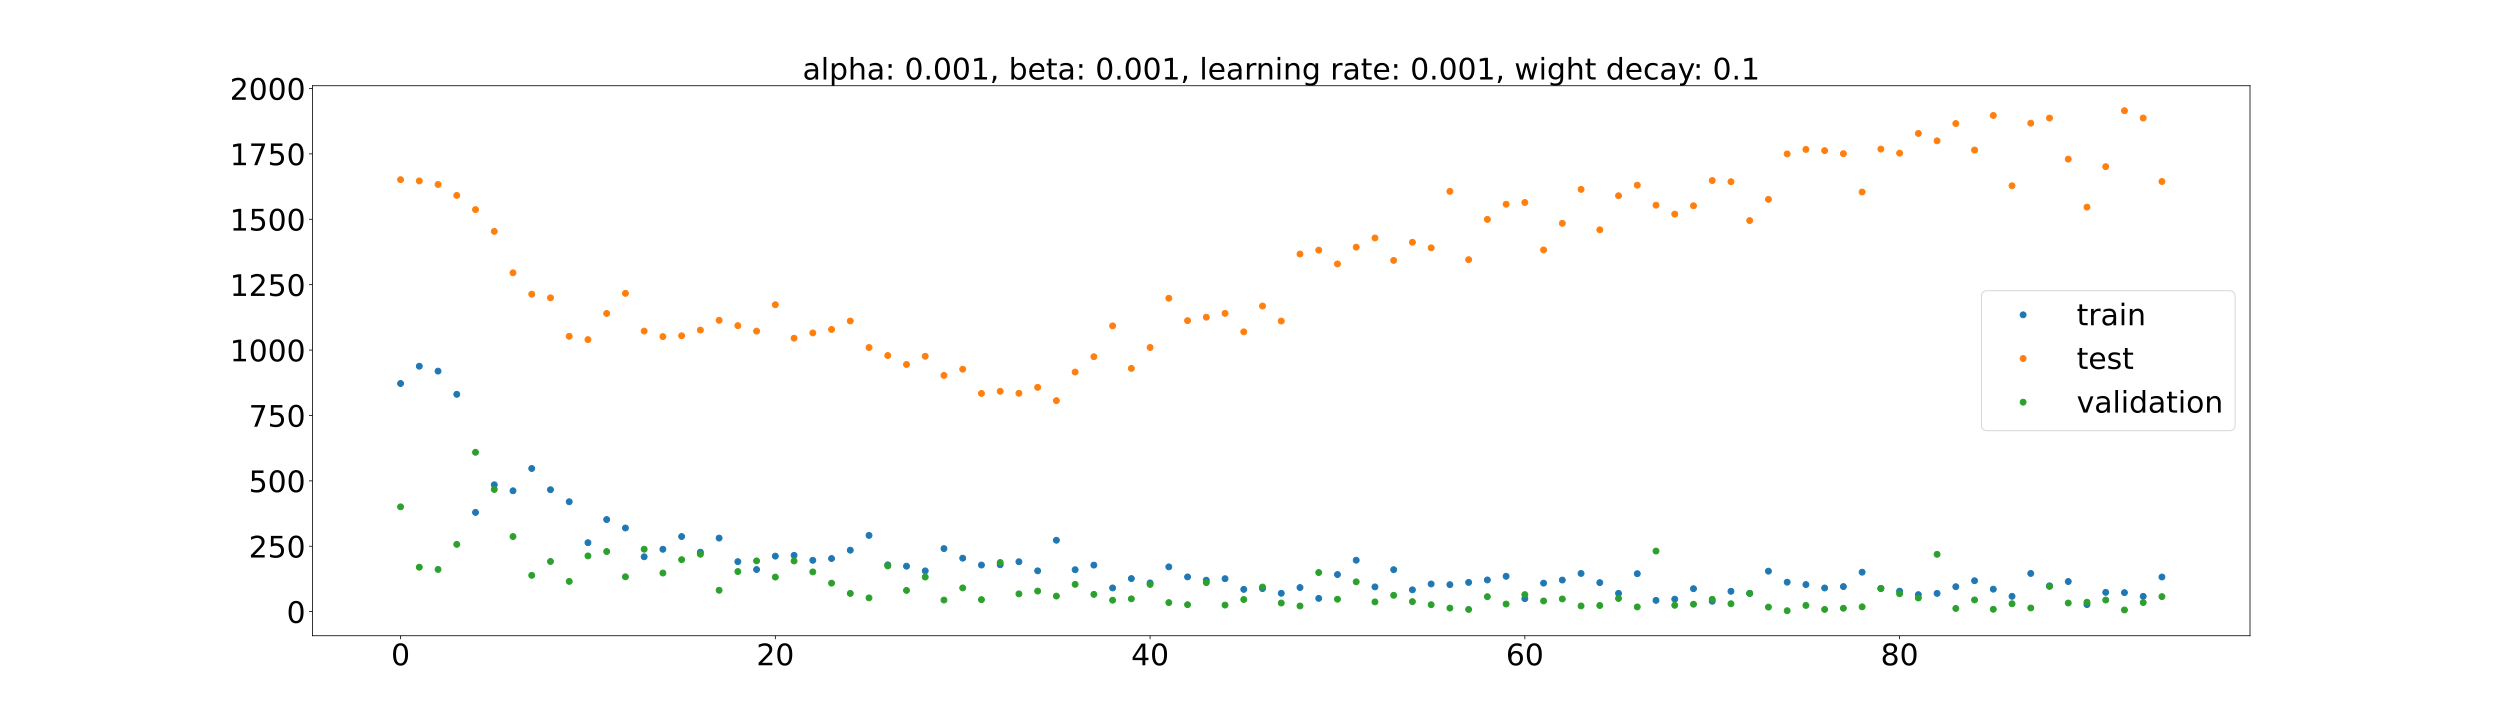 <?xml version="1.0" encoding="utf-8" standalone="no"?>
<!DOCTYPE svg PUBLIC "-//W3C//DTD SVG 1.1//EN"
  "http://www.w3.org/Graphics/SVG/1.1/DTD/svg11.dtd">
<!-- Created with matplotlib (https://matplotlib.org/) -->
<svg height="720pt" version="1.1" viewBox="0 0 2520 720" width="2520pt" xmlns="http://www.w3.org/2000/svg" xmlns:xlink="http://www.w3.org/1999/xlink">
 <defs>
  <style type="text/css">*{stroke-linecap:butt;stroke-linejoin:round;}</style>
 </defs>
 <g id="figure_1">
  <g id="patch_1">
   <path d="M 0 720 
L 2520 720 
L 2520 0 
L 0 0 
z
" style="fill:#ffffff;"/>
  </g>
  <g id="axes_1">
   <g id="patch_2">
    <path d="M 315 640.8 
L 2268 640.8 
L 2268 86.4 
L 315 86.4 
z
" style="fill:#ffffff;"/>
   </g>
   <g id="matplotlib.axis_1">
    <g id="xtick_1">
     <g id="line2d_1">
      <defs>
       <path d="M 0 0 
L 0 3.5 
" id="mf3aa1e06ca" style="stroke:#000000;stroke-width:0.8;"/>
      </defs>
      <g>
       <use style="stroke:#000000;stroke-width:0.8;" x="403.773" xlink:href="#mf3aa1e06ca" y="640.8"/>
      </g>
     </g>
     <g id="text_1">
      <!-- 0 -->
      <g transform="translate(394.229 670.595)scale(0.3 -0.3)">
       <defs>
        <path d="M 31.781 66.406 
Q 24.172 66.406 20.328 58.906 
Q 16.5 51.422 16.5 36.375 
Q 16.5 21.391 20.328 13.891 
Q 24.172 6.391 31.781 6.391 
Q 39.453 6.391 43.281 13.891 
Q 47.125 21.391 47.125 36.375 
Q 47.125 51.422 43.281 58.906 
Q 39.453 66.406 31.781 66.406 
z
M 31.781 74.219 
Q 44.047 74.219 50.516 64.516 
Q 56.984 54.828 56.984 36.375 
Q 56.984 17.969 50.516 8.266 
Q 44.047 -1.422 31.781 -1.422 
Q 19.531 -1.422 13.062 8.266 
Q 6.594 17.969 6.594 36.375 
Q 6.594 54.828 13.062 64.516 
Q 19.531 74.219 31.781 74.219 
z
" id="DejaVuSans-48"/>
       </defs>
       <use xlink:href="#DejaVuSans-48"/>
      </g>
     </g>
    </g>
    <g id="xtick_2">
     <g id="line2d_2">
      <g>
       <use style="stroke:#000000;stroke-width:0.8;" x="781.529" xlink:href="#mf3aa1e06ca" y="640.8"/>
      </g>
     </g>
     <g id="text_2">
      <!-- 20 -->
      <g transform="translate(762.442 670.595)scale(0.3 -0.3)">
       <defs>
        <path d="M 19.188 8.297 
L 53.609 8.297 
L 53.609 0 
L 7.328 0 
L 7.328 8.297 
Q 12.938 14.109 22.625 23.891 
Q 32.328 33.688 34.812 36.531 
Q 39.547 41.844 41.422 45.531 
Q 43.312 49.219 43.312 52.781 
Q 43.312 58.594 39.234 62.25 
Q 35.156 65.922 28.609 65.922 
Q 23.969 65.922 18.812 64.312 
Q 13.672 62.703 7.812 59.422 
L 7.812 69.391 
Q 13.766 71.781 18.938 73 
Q 24.125 74.219 28.422 74.219 
Q 39.75 74.219 46.484 68.547 
Q 53.219 62.891 53.219 53.422 
Q 53.219 48.922 51.531 44.891 
Q 49.859 40.875 45.406 35.406 
Q 44.188 33.984 37.641 27.219 
Q 31.109 20.453 19.188 8.297 
z
" id="DejaVuSans-50"/>
       </defs>
       <use xlink:href="#DejaVuSans-50"/>
       <use x="63.623" xlink:href="#DejaVuSans-48"/>
      </g>
     </g>
    </g>
    <g id="xtick_3">
     <g id="line2d_3">
      <g>
       <use style="stroke:#000000;stroke-width:0.8;" x="1159.285" xlink:href="#mf3aa1e06ca" y="640.8"/>
      </g>
     </g>
     <g id="text_3">
      <!-- 40 -->
      <g transform="translate(1140.198 670.595)scale(0.3 -0.3)">
       <defs>
        <path d="M 37.797 64.312 
L 12.891 25.391 
L 37.797 25.391 
z
M 35.203 72.906 
L 47.609 72.906 
L 47.609 25.391 
L 58.016 25.391 
L 58.016 17.188 
L 47.609 17.188 
L 47.609 0 
L 37.797 0 
L 37.797 17.188 
L 4.891 17.188 
L 4.891 26.703 
z
" id="DejaVuSans-52"/>
       </defs>
       <use xlink:href="#DejaVuSans-52"/>
       <use x="63.623" xlink:href="#DejaVuSans-48"/>
      </g>
     </g>
    </g>
    <g id="xtick_4">
     <g id="line2d_4">
      <g>
       <use style="stroke:#000000;stroke-width:0.8;" x="1537.042" xlink:href="#mf3aa1e06ca" y="640.8"/>
      </g>
     </g>
     <g id="text_4">
      <!-- 60 -->
      <g transform="translate(1517.954 670.595)scale(0.3 -0.3)">
       <defs>
        <path d="M 33.016 40.375 
Q 26.375 40.375 22.484 35.828 
Q 18.609 31.297 18.609 23.391 
Q 18.609 15.531 22.484 10.953 
Q 26.375 6.391 33.016 6.391 
Q 39.656 6.391 43.531 10.953 
Q 47.406 15.531 47.406 23.391 
Q 47.406 31.297 43.531 35.828 
Q 39.656 40.375 33.016 40.375 
z
M 52.594 71.297 
L 52.594 62.312 
Q 48.875 64.062 45.094 64.984 
Q 41.312 65.922 37.594 65.922 
Q 27.828 65.922 22.672 59.328 
Q 17.531 52.734 16.797 39.406 
Q 19.672 43.656 24.016 45.922 
Q 28.375 48.188 33.594 48.188 
Q 44.578 48.188 50.953 41.516 
Q 57.328 34.859 57.328 23.391 
Q 57.328 12.156 50.688 5.359 
Q 44.047 -1.422 33.016 -1.422 
Q 20.359 -1.422 13.672 8.266 
Q 6.984 17.969 6.984 36.375 
Q 6.984 53.656 15.188 63.938 
Q 23.391 74.219 37.203 74.219 
Q 40.922 74.219 44.703 73.484 
Q 48.484 72.75 52.594 71.297 
z
" id="DejaVuSans-54"/>
       </defs>
       <use xlink:href="#DejaVuSans-54"/>
       <use x="63.623" xlink:href="#DejaVuSans-48"/>
      </g>
     </g>
    </g>
    <g id="xtick_5">
     <g id="line2d_5">
      <g>
       <use style="stroke:#000000;stroke-width:0.8;" x="1914.798" xlink:href="#mf3aa1e06ca" y="640.8"/>
      </g>
     </g>
     <g id="text_5">
      <!-- 80 -->
      <g transform="translate(1895.71 670.595)scale(0.3 -0.3)">
       <defs>
        <path d="M 31.781 34.625 
Q 24.75 34.625 20.719 30.859 
Q 16.703 27.094 16.703 20.516 
Q 16.703 13.922 20.719 10.156 
Q 24.75 6.391 31.781 6.391 
Q 38.812 6.391 42.859 10.172 
Q 46.922 13.969 46.922 20.516 
Q 46.922 27.094 42.891 30.859 
Q 38.875 34.625 31.781 34.625 
z
M 21.922 38.812 
Q 15.578 40.375 12.031 44.719 
Q 8.5 49.078 8.5 55.328 
Q 8.5 64.062 14.719 69.141 
Q 20.953 74.219 31.781 74.219 
Q 42.672 74.219 48.875 69.141 
Q 55.078 64.062 55.078 55.328 
Q 55.078 49.078 51.531 44.719 
Q 48 40.375 41.703 38.812 
Q 48.828 37.156 52.797 32.312 
Q 56.781 27.484 56.781 20.516 
Q 56.781 9.906 50.312 4.234 
Q 43.844 -1.422 31.781 -1.422 
Q 19.734 -1.422 13.25 4.234 
Q 6.781 9.906 6.781 20.516 
Q 6.781 27.484 10.781 32.312 
Q 14.797 37.156 21.922 38.812 
z
M 18.312 54.391 
Q 18.312 48.734 21.844 45.562 
Q 25.391 42.391 31.781 42.391 
Q 38.141 42.391 41.719 45.562 
Q 45.312 48.734 45.312 54.391 
Q 45.312 60.062 41.719 63.234 
Q 38.141 66.406 31.781 66.406 
Q 25.391 66.406 21.844 63.234 
Q 18.312 60.062 18.312 54.391 
z
" id="DejaVuSans-56"/>
       </defs>
       <use xlink:href="#DejaVuSans-56"/>
       <use x="63.623" xlink:href="#DejaVuSans-48"/>
      </g>
     </g>
    </g>
   </g>
   <g id="matplotlib.axis_2">
    <g id="ytick_1">
     <g id="line2d_6">
      <defs>
       <path d="M 0 0 
L -3.5 0 
" id="m358f6a9e4d" style="stroke:#000000;stroke-width:0.8;"/>
      </defs>
      <g>
       <use style="stroke:#000000;stroke-width:0.8;" x="315" xlink:href="#m358f6a9e4d" y="616.523"/>
      </g>
     </g>
     <g id="text_6">
      <!-- 0 -->
      <g transform="translate(288.913 627.921)scale(0.3 -0.3)">
       <use xlink:href="#DejaVuSans-48"/>
      </g>
     </g>
    </g>
    <g id="ytick_2">
     <g id="line2d_7">
      <g>
       <use style="stroke:#000000;stroke-width:0.8;" x="315" xlink:href="#m358f6a9e4d" y="550.606"/>
      </g>
     </g>
     <g id="text_7">
      <!-- 250 -->
      <g transform="translate(250.738 562.003)scale(0.3 -0.3)">
       <defs>
        <path d="M 10.797 72.906 
L 49.516 72.906 
L 49.516 64.594 
L 19.828 64.594 
L 19.828 46.734 
Q 21.969 47.469 24.109 47.828 
Q 26.266 48.188 28.422 48.188 
Q 40.625 48.188 47.75 41.5 
Q 54.891 34.812 54.891 23.391 
Q 54.891 11.625 47.562 5.094 
Q 40.234 -1.422 26.906 -1.422 
Q 22.312 -1.422 17.547 -0.641 
Q 12.797 0.141 7.719 1.703 
L 7.719 11.625 
Q 12.109 9.234 16.797 8.062 
Q 21.484 6.891 26.703 6.891 
Q 35.156 6.891 40.078 11.328 
Q 45.016 15.766 45.016 23.391 
Q 45.016 31 40.078 35.438 
Q 35.156 39.891 26.703 39.891 
Q 22.75 39.891 18.812 39.016 
Q 14.891 38.141 10.797 36.281 
z
" id="DejaVuSans-53"/>
       </defs>
       <use xlink:href="#DejaVuSans-50"/>
       <use x="63.623" xlink:href="#DejaVuSans-53"/>
       <use x="127.246" xlink:href="#DejaVuSans-48"/>
      </g>
     </g>
    </g>
    <g id="ytick_3">
     <g id="line2d_8">
      <g>
       <use style="stroke:#000000;stroke-width:0.8;" x="315" xlink:href="#m358f6a9e4d" y="484.688"/>
      </g>
     </g>
     <g id="text_8">
      <!-- 500 -->
      <g transform="translate(250.738 496.086)scale(0.3 -0.3)">
       <use xlink:href="#DejaVuSans-53"/>
       <use x="63.623" xlink:href="#DejaVuSans-48"/>
       <use x="127.246" xlink:href="#DejaVuSans-48"/>
      </g>
     </g>
    </g>
    <g id="ytick_4">
     <g id="line2d_9">
      <g>
       <use style="stroke:#000000;stroke-width:0.8;" x="315" xlink:href="#m358f6a9e4d" y="418.771"/>
      </g>
     </g>
     <g id="text_9">
      <!-- 750 -->
      <g transform="translate(250.738 430.169)scale(0.3 -0.3)">
       <defs>
        <path d="M 8.203 72.906 
L 55.078 72.906 
L 55.078 68.703 
L 28.609 0 
L 18.312 0 
L 43.219 64.594 
L 8.203 64.594 
z
" id="DejaVuSans-55"/>
       </defs>
       <use xlink:href="#DejaVuSans-55"/>
       <use x="63.623" xlink:href="#DejaVuSans-53"/>
       <use x="127.246" xlink:href="#DejaVuSans-48"/>
      </g>
     </g>
    </g>
    <g id="ytick_5">
     <g id="line2d_10">
      <g>
       <use style="stroke:#000000;stroke-width:0.8;" x="315" xlink:href="#m358f6a9e4d" y="352.854"/>
      </g>
     </g>
     <g id="text_10">
      <!-- 1000 -->
      <g transform="translate(231.65 364.252)scale(0.3 -0.3)">
       <defs>
        <path d="M 12.406 8.297 
L 28.516 8.297 
L 28.516 63.922 
L 10.984 60.406 
L 10.984 69.391 
L 28.422 72.906 
L 38.281 72.906 
L 38.281 8.297 
L 54.391 8.297 
L 54.391 0 
L 12.406 0 
z
" id="DejaVuSans-49"/>
       </defs>
       <use xlink:href="#DejaVuSans-49"/>
       <use x="63.623" xlink:href="#DejaVuSans-48"/>
       <use x="127.246" xlink:href="#DejaVuSans-48"/>
       <use x="190.869" xlink:href="#DejaVuSans-48"/>
      </g>
     </g>
    </g>
    <g id="ytick_6">
     <g id="line2d_11">
      <g>
       <use style="stroke:#000000;stroke-width:0.8;" x="315" xlink:href="#m358f6a9e4d" y="286.937"/>
      </g>
     </g>
     <g id="text_11">
      <!-- 1250 -->
      <g transform="translate(231.65 298.334)scale(0.3 -0.3)">
       <use xlink:href="#DejaVuSans-49"/>
       <use x="63.623" xlink:href="#DejaVuSans-50"/>
       <use x="127.246" xlink:href="#DejaVuSans-53"/>
       <use x="190.869" xlink:href="#DejaVuSans-48"/>
      </g>
     </g>
    </g>
    <g id="ytick_7">
     <g id="line2d_12">
      <g>
       <use style="stroke:#000000;stroke-width:0.8;" x="315" xlink:href="#m358f6a9e4d" y="221.02"/>
      </g>
     </g>
     <g id="text_12">
      <!-- 1500 -->
      <g transform="translate(231.65 232.417)scale(0.3 -0.3)">
       <use xlink:href="#DejaVuSans-49"/>
       <use x="63.623" xlink:href="#DejaVuSans-53"/>
       <use x="127.246" xlink:href="#DejaVuSans-48"/>
       <use x="190.869" xlink:href="#DejaVuSans-48"/>
      </g>
     </g>
    </g>
    <g id="ytick_8">
     <g id="line2d_13">
      <g>
       <use style="stroke:#000000;stroke-width:0.8;" x="315" xlink:href="#m358f6a9e4d" y="155.102"/>
      </g>
     </g>
     <g id="text_13">
      <!-- 1750 -->
      <g transform="translate(231.65 166.5)scale(0.3 -0.3)">
       <use xlink:href="#DejaVuSans-49"/>
       <use x="63.623" xlink:href="#DejaVuSans-55"/>
       <use x="127.246" xlink:href="#DejaVuSans-53"/>
       <use x="190.869" xlink:href="#DejaVuSans-48"/>
      </g>
     </g>
    </g>
    <g id="ytick_9">
     <g id="line2d_14">
      <g>
       <use style="stroke:#000000;stroke-width:0.8;" x="315" xlink:href="#m358f6a9e4d" y="89.185"/>
      </g>
     </g>
     <g id="text_14">
      <!-- 2000 -->
      <g transform="translate(231.65 100.583)scale(0.3 -0.3)">
       <use xlink:href="#DejaVuSans-50"/>
       <use x="63.623" xlink:href="#DejaVuSans-48"/>
       <use x="127.246" xlink:href="#DejaVuSans-48"/>
       <use x="190.869" xlink:href="#DejaVuSans-48"/>
      </g>
     </g>
    </g>
   </g>
   <g id="line2d_15">
    <defs>
     <path d="M 0 3 
C 0.796 3 1.559 2.684 2.121 2.121 
C 2.684 1.559 3 0.796 3 0 
C 3 -0.796 2.684 -1.559 2.121 -2.121 
C 1.559 -2.684 0.796 -3 0 -3 
C -0.796 -3 -1.559 -2.684 -2.121 -2.121 
C -2.684 -1.559 -3 -0.796 -3 0 
C -3 0.796 -2.684 1.559 -2.121 2.121 
C -1.559 2.684 -0.796 3 0 3 
z
" id="m84d7224657" style="stroke:#1f77b4;"/>
    </defs>
    <g clip-path="url(#pd89e5e26a9)">
     <use style="fill:#1f77b4;stroke:#1f77b4;" x="403.773" xlink:href="#m84d7224657" y="386.571"/>
     <use style="fill:#1f77b4;stroke:#1f77b4;" x="422.661" xlink:href="#m84d7224657" y="369.135"/>
     <use style="fill:#1f77b4;stroke:#1f77b4;" x="441.548" xlink:href="#m84d7224657" y="374.092"/>
     <use style="fill:#1f77b4;stroke:#1f77b4;" x="460.436" xlink:href="#m84d7224657" y="397.457"/>
     <use style="fill:#1f77b4;stroke:#1f77b4;" x="479.324" xlink:href="#m84d7224657" y="516.514"/>
     <use style="fill:#1f77b4;stroke:#1f77b4;" x="498.212" xlink:href="#m84d7224657" y="488.666"/>
     <use style="fill:#1f77b4;stroke:#1f77b4;" x="517.1" xlink:href="#m84d7224657" y="494.696"/>
     <use style="fill:#1f77b4;stroke:#1f77b4;" x="535.987" xlink:href="#m84d7224657" y="472.225"/>
     <use style="fill:#1f77b4;stroke:#1f77b4;" x="554.875" xlink:href="#m84d7224657" y="493.637"/>
     <use style="fill:#1f77b4;stroke:#1f77b4;" x="573.763" xlink:href="#m84d7224657" y="505.756"/>
     <use style="fill:#1f77b4;stroke:#1f77b4;" x="592.651" xlink:href="#m84d7224657" y="547.022"/>
     <use style="fill:#1f77b4;stroke:#1f77b4;" x="611.539" xlink:href="#m84d7224657" y="523.703"/>
     <use style="fill:#1f77b4;stroke:#1f77b4;" x="630.426" xlink:href="#m84d7224657" y="532.22"/>
     <use style="fill:#1f77b4;stroke:#1f77b4;" x="649.314" xlink:href="#m84d7224657" y="561.226"/>
     <use style="fill:#1f77b4;stroke:#1f77b4;" x="668.202" xlink:href="#m84d7224657" y="553.666"/>
     <use style="fill:#1f77b4;stroke:#1f77b4;" x="687.09" xlink:href="#m84d7224657" y="540.819"/>
     <use style="fill:#1f77b4;stroke:#1f77b4;" x="705.978" xlink:href="#m84d7224657" y="556.568"/>
     <use style="fill:#1f77b4;stroke:#1f77b4;" x="724.866" xlink:href="#m84d7224657" y="542.379"/>
     <use style="fill:#1f77b4;stroke:#1f77b4;" x="743.753" xlink:href="#m84d7224657" y="566.131"/>
     <use style="fill:#1f77b4;stroke:#1f77b4;" x="762.641" xlink:href="#m84d7224657" y="574.08"/>
     <use style="fill:#1f77b4;stroke:#1f77b4;" x="781.529" xlink:href="#m84d7224657" y="560.581"/>
     <use style="fill:#1f77b4;stroke:#1f77b4;" x="800.417" xlink:href="#m84d7224657" y="559.799"/>
     <use style="fill:#1f77b4;stroke:#1f77b4;" x="819.305" xlink:href="#m84d7224657" y="564.783"/>
     <use style="fill:#1f77b4;stroke:#1f77b4;" x="838.192" xlink:href="#m84d7224657" y="562.996"/>
     <use style="fill:#1f77b4;stroke:#1f77b4;" x="857.08" xlink:href="#m84d7224657" y="554.598"/>
     <use style="fill:#1f77b4;stroke:#1f77b4;" x="875.968" xlink:href="#m84d7224657" y="539.685"/>
     <use style="fill:#1f77b4;stroke:#1f77b4;" x="894.856" xlink:href="#m84d7224657" y="569.382"/>
     <use style="fill:#1f77b4;stroke:#1f77b4;" x="913.744" xlink:href="#m84d7224657" y="570.711"/>
     <use style="fill:#1f77b4;stroke:#1f77b4;" x="932.632" xlink:href="#m84d7224657" y="575.476"/>
     <use style="fill:#1f77b4;stroke:#1f77b4;" x="951.519" xlink:href="#m84d7224657" y="552.967"/>
     <use style="fill:#1f77b4;stroke:#1f77b4;" x="970.407" xlink:href="#m84d7224657" y="562.641"/>
     <use style="fill:#1f77b4;stroke:#1f77b4;" x="989.295" xlink:href="#m84d7224657" y="569.561"/>
     <use style="fill:#1f77b4;stroke:#1f77b4;" x="1008.183" xlink:href="#m84d7224657" y="569.288"/>
     <use style="fill:#1f77b4;stroke:#1f77b4;" x="1027.071" xlink:href="#m84d7224657" y="566.223"/>
     <use style="fill:#1f77b4;stroke:#1f77b4;" x="1045.958" xlink:href="#m84d7224657" y="575.407"/>
     <use style="fill:#1f77b4;stroke:#1f77b4;" x="1064.846" xlink:href="#m84d7224657" y="544.568"/>
     <use style="fill:#1f77b4;stroke:#1f77b4;" x="1083.734" xlink:href="#m84d7224657" y="574.28"/>
     <use style="fill:#1f77b4;stroke:#1f77b4;" x="1102.622" xlink:href="#m84d7224657" y="569.628"/>
     <use style="fill:#1f77b4;stroke:#1f77b4;" x="1121.51" xlink:href="#m84d7224657" y="592.645"/>
     <use style="fill:#1f77b4;stroke:#1f77b4;" x="1140.397" xlink:href="#m84d7224657" y="583.202"/>
     <use style="fill:#1f77b4;stroke:#1f77b4;" x="1159.285" xlink:href="#m84d7224657" y="587.589"/>
     <use style="fill:#1f77b4;stroke:#1f77b4;" x="1178.173" xlink:href="#m84d7224657" y="571.403"/>
     <use style="fill:#1f77b4;stroke:#1f77b4;" x="1197.061" xlink:href="#m84d7224657" y="581.528"/>
     <use style="fill:#1f77b4;stroke:#1f77b4;" x="1215.949" xlink:href="#m84d7224657" y="584.811"/>
     <use style="fill:#1f77b4;stroke:#1f77b4;" x="1234.837" xlink:href="#m84d7224657" y="583.308"/>
     <use style="fill:#1f77b4;stroke:#1f77b4;" x="1253.724" xlink:href="#m84d7224657" y="594.081"/>
     <use style="fill:#1f77b4;stroke:#1f77b4;" x="1272.612" xlink:href="#m84d7224657" y="593.293"/>
     <use style="fill:#1f77b4;stroke:#1f77b4;" x="1291.5" xlink:href="#m84d7224657" y="598.03"/>
     <use style="fill:#1f77b4;stroke:#1f77b4;" x="1310.388" xlink:href="#m84d7224657" y="592.24"/>
     <use style="fill:#1f77b4;stroke:#1f77b4;" x="1329.276" xlink:href="#m84d7224657" y="603.154"/>
     <use style="fill:#1f77b4;stroke:#1f77b4;" x="1348.163" xlink:href="#m84d7224657" y="579.136"/>
     <use style="fill:#1f77b4;stroke:#1f77b4;" x="1367.051" xlink:href="#m84d7224657" y="564.69"/>
     <use style="fill:#1f77b4;stroke:#1f77b4;" x="1385.939" xlink:href="#m84d7224657" y="591.576"/>
     <use style="fill:#1f77b4;stroke:#1f77b4;" x="1404.827" xlink:href="#m84d7224657" y="574.25"/>
     <use style="fill:#1f77b4;stroke:#1f77b4;" x="1423.715" xlink:href="#m84d7224657" y="594.543"/>
     <use style="fill:#1f77b4;stroke:#1f77b4;" x="1442.603" xlink:href="#m84d7224657" y="588.648"/>
     <use style="fill:#1f77b4;stroke:#1f77b4;" x="1461.49" xlink:href="#m84d7224657" y="589.308"/>
     <use style="fill:#1f77b4;stroke:#1f77b4;" x="1480.378" xlink:href="#m84d7224657" y="587.066"/>
     <use style="fill:#1f77b4;stroke:#1f77b4;" x="1499.266" xlink:href="#m84d7224657" y="584.592"/>
     <use style="fill:#1f77b4;stroke:#1f77b4;" x="1518.154" xlink:href="#m84d7224657" y="580.91"/>
     <use style="fill:#1f77b4;stroke:#1f77b4;" x="1537.042" xlink:href="#m84d7224657" y="603.421"/>
     <use style="fill:#1f77b4;stroke:#1f77b4;" x="1555.929" xlink:href="#m84d7224657" y="587.781"/>
     <use style="fill:#1f77b4;stroke:#1f77b4;" x="1574.817" xlink:href="#m84d7224657" y="584.683"/>
     <use style="fill:#1f77b4;stroke:#1f77b4;" x="1593.705" xlink:href="#m84d7224657" y="578.041"/>
     <use style="fill:#1f77b4;stroke:#1f77b4;" x="1612.593" xlink:href="#m84d7224657" y="587.276"/>
     <use style="fill:#1f77b4;stroke:#1f77b4;" x="1631.481" xlink:href="#m84d7224657" y="598.089"/>
     <use style="fill:#1f77b4;stroke:#1f77b4;" x="1650.368" xlink:href="#m84d7224657" y="578.277"/>
     <use style="fill:#1f77b4;stroke:#1f77b4;" x="1669.256" xlink:href="#m84d7224657" y="605.182"/>
     <use style="fill:#1f77b4;stroke:#1f77b4;" x="1688.144" xlink:href="#m84d7224657" y="603.912"/>
     <use style="fill:#1f77b4;stroke:#1f77b4;" x="1707.032" xlink:href="#m84d7224657" y="593.419"/>
     <use style="fill:#1f77b4;stroke:#1f77b4;" x="1725.92" xlink:href="#m84d7224657" y="606.076"/>
     <use style="fill:#1f77b4;stroke:#1f77b4;" x="1744.808" xlink:href="#m84d7224657" y="596.023"/>
     <use style="fill:#1f77b4;stroke:#1f77b4;" x="1763.695" xlink:href="#m84d7224657" y="598.111"/>
     <use style="fill:#1f77b4;stroke:#1f77b4;" x="1782.583" xlink:href="#m84d7224657" y="575.722"/>
     <use style="fill:#1f77b4;stroke:#1f77b4;" x="1801.471" xlink:href="#m84d7224657" y="586.837"/>
     <use style="fill:#1f77b4;stroke:#1f77b4;" x="1820.359" xlink:href="#m84d7224657" y="589.248"/>
     <use style="fill:#1f77b4;stroke:#1f77b4;" x="1839.247" xlink:href="#m84d7224657" y="592.675"/>
     <use style="fill:#1f77b4;stroke:#1f77b4;" x="1858.134" xlink:href="#m84d7224657" y="591.279"/>
     <use style="fill:#1f77b4;stroke:#1f77b4;" x="1877.022" xlink:href="#m84d7224657" y="576.784"/>
     <use style="fill:#1f77b4;stroke:#1f77b4;" x="1895.91" xlink:href="#m84d7224657" y="593.223"/>
     <use style="fill:#1f77b4;stroke:#1f77b4;" x="1914.798" xlink:href="#m84d7224657" y="595.857"/>
     <use style="fill:#1f77b4;stroke:#1f77b4;" x="1933.686" xlink:href="#m84d7224657" y="599.402"/>
     <use style="fill:#1f77b4;stroke:#1f77b4;" x="1952.574" xlink:href="#m84d7224657" y="598.155"/>
     <use style="fill:#1f77b4;stroke:#1f77b4;" x="1971.461" xlink:href="#m84d7224657" y="591.384"/>
     <use style="fill:#1f77b4;stroke:#1f77b4;" x="1990.349" xlink:href="#m84d7224657" y="585.383"/>
     <use style="fill:#1f77b4;stroke:#1f77b4;" x="2009.237" xlink:href="#m84d7224657" y="593.88"/>
     <use style="fill:#1f77b4;stroke:#1f77b4;" x="2028.125" xlink:href="#m84d7224657" y="601.082"/>
     <use style="fill:#1f77b4;stroke:#1f77b4;" x="2047.013" xlink:href="#m84d7224657" y="578.037"/>
     <use style="fill:#1f77b4;stroke:#1f77b4;" x="2065.9" xlink:href="#m84d7224657" y="590.516"/>
     <use style="fill:#1f77b4;stroke:#1f77b4;" x="2084.788" xlink:href="#m84d7224657" y="586.178"/>
     <use style="fill:#1f77b4;stroke:#1f77b4;" x="2103.676" xlink:href="#m84d7224657" y="609.404"/>
     <use style="fill:#1f77b4;stroke:#1f77b4;" x="2122.564" xlink:href="#m84d7224657" y="597.094"/>
     <use style="fill:#1f77b4;stroke:#1f77b4;" x="2141.452" xlink:href="#m84d7224657" y="597.369"/>
     <use style="fill:#1f77b4;stroke:#1f77b4;" x="2160.339" xlink:href="#m84d7224657" y="601.118"/>
     <use style="fill:#1f77b4;stroke:#1f77b4;" x="2179.227" xlink:href="#m84d7224657" y="581.628"/>
    </g>
   </g>
   <g id="line2d_16">
    <defs>
     <path d="M 0 3 
C 0.796 3 1.559 2.684 2.121 2.121 
C 2.684 1.559 3 0.796 3 0 
C 3 -0.796 2.684 -1.559 2.121 -2.121 
C 1.559 -2.684 0.796 -3 0 -3 
C -0.796 -3 -1.559 -2.684 -2.121 -2.121 
C -2.684 -1.559 -3 -0.796 -3 0 
C -3 0.796 -2.684 1.559 -2.121 2.121 
C -1.559 2.684 -0.796 3 0 3 
z
" id="m361a58a286" style="stroke:#ff7f0e;"/>
    </defs>
    <g clip-path="url(#pd89e5e26a9)">
     <use style="fill:#ff7f0e;stroke:#ff7f0e;" x="403.773" xlink:href="#m361a58a286" y="181.112"/>
     <use style="fill:#ff7f0e;stroke:#ff7f0e;" x="422.661" xlink:href="#m361a58a286" y="182.358"/>
     <use style="fill:#ff7f0e;stroke:#ff7f0e;" x="441.548" xlink:href="#m361a58a286" y="185.943"/>
     <use style="fill:#ff7f0e;stroke:#ff7f0e;" x="460.436" xlink:href="#m361a58a286" y="196.999"/>
     <use style="fill:#ff7f0e;stroke:#ff7f0e;" x="479.324" xlink:href="#m361a58a286" y="211.302"/>
     <use style="fill:#ff7f0e;stroke:#ff7f0e;" x="498.212" xlink:href="#m361a58a286" y="233.223"/>
     <use style="fill:#ff7f0e;stroke:#ff7f0e;" x="517.1" xlink:href="#m361a58a286" y="274.978"/>
     <use style="fill:#ff7f0e;stroke:#ff7f0e;" x="535.987" xlink:href="#m361a58a286" y="296.517"/>
     <use style="fill:#ff7f0e;stroke:#ff7f0e;" x="554.875" xlink:href="#m361a58a286" y="300.226"/>
     <use style="fill:#ff7f0e;stroke:#ff7f0e;" x="573.763" xlink:href="#m361a58a286" y="338.988"/>
     <use style="fill:#ff7f0e;stroke:#ff7f0e;" x="592.651" xlink:href="#m361a58a286" y="342.34"/>
     <use style="fill:#ff7f0e;stroke:#ff7f0e;" x="611.539" xlink:href="#m361a58a286" y="315.941"/>
     <use style="fill:#ff7f0e;stroke:#ff7f0e;" x="630.426" xlink:href="#m361a58a286" y="295.692"/>
     <use style="fill:#ff7f0e;stroke:#ff7f0e;" x="649.314" xlink:href="#m361a58a286" y="333.728"/>
     <use style="fill:#ff7f0e;stroke:#ff7f0e;" x="668.202" xlink:href="#m361a58a286" y="339.287"/>
     <use style="fill:#ff7f0e;stroke:#ff7f0e;" x="687.09" xlink:href="#m361a58a286" y="338.477"/>
     <use style="fill:#ff7f0e;stroke:#ff7f0e;" x="705.978" xlink:href="#m361a58a286" y="332.677"/>
     <use style="fill:#ff7f0e;stroke:#ff7f0e;" x="724.866" xlink:href="#m361a58a286" y="322.879"/>
     <use style="fill:#ff7f0e;stroke:#ff7f0e;" x="743.753" xlink:href="#m361a58a286" y="328.251"/>
     <use style="fill:#ff7f0e;stroke:#ff7f0e;" x="762.641" xlink:href="#m361a58a286" y="333.752"/>
     <use style="fill:#ff7f0e;stroke:#ff7f0e;" x="781.529" xlink:href="#m361a58a286" y="307.173"/>
     <use style="fill:#ff7f0e;stroke:#ff7f0e;" x="800.417" xlink:href="#m361a58a286" y="340.896"/>
     <use style="fill:#ff7f0e;stroke:#ff7f0e;" x="819.305" xlink:href="#m361a58a286" y="335.572"/>
     <use style="fill:#ff7f0e;stroke:#ff7f0e;" x="838.192" xlink:href="#m361a58a286" y="332.091"/>
     <use style="fill:#ff7f0e;stroke:#ff7f0e;" x="857.08" xlink:href="#m361a58a286" y="323.551"/>
     <use style="fill:#ff7f0e;stroke:#ff7f0e;" x="875.968" xlink:href="#m361a58a286" y="350.3"/>
     <use style="fill:#ff7f0e;stroke:#ff7f0e;" x="894.856" xlink:href="#m361a58a286" y="358.358"/>
     <use style="fill:#ff7f0e;stroke:#ff7f0e;" x="913.744" xlink:href="#m361a58a286" y="367.383"/>
     <use style="fill:#ff7f0e;stroke:#ff7f0e;" x="932.632" xlink:href="#m361a58a286" y="359.095"/>
     <use style="fill:#ff7f0e;stroke:#ff7f0e;" x="951.519" xlink:href="#m361a58a286" y="378.415"/>
     <use style="fill:#ff7f0e;stroke:#ff7f0e;" x="970.407" xlink:href="#m361a58a286" y="372.175"/>
     <use style="fill:#ff7f0e;stroke:#ff7f0e;" x="989.295" xlink:href="#m361a58a286" y="396.573"/>
     <use style="fill:#ff7f0e;stroke:#ff7f0e;" x="1008.183" xlink:href="#m361a58a286" y="394.444"/>
     <use style="fill:#ff7f0e;stroke:#ff7f0e;" x="1027.071" xlink:href="#m361a58a286" y="396.419"/>
     <use style="fill:#ff7f0e;stroke:#ff7f0e;" x="1045.958" xlink:href="#m361a58a286" y="390.419"/>
     <use style="fill:#ff7f0e;stroke:#ff7f0e;" x="1064.846" xlink:href="#m361a58a286" y="403.857"/>
     <use style="fill:#ff7f0e;stroke:#ff7f0e;" x="1083.734" xlink:href="#m361a58a286" y="375.033"/>
     <use style="fill:#ff7f0e;stroke:#ff7f0e;" x="1102.622" xlink:href="#m361a58a286" y="359.571"/>
     <use style="fill:#ff7f0e;stroke:#ff7f0e;" x="1121.51" xlink:href="#m361a58a286" y="328.494"/>
     <use style="fill:#ff7f0e;stroke:#ff7f0e;" x="1140.397" xlink:href="#m361a58a286" y="371.337"/>
     <use style="fill:#ff7f0e;stroke:#ff7f0e;" x="1159.285" xlink:href="#m361a58a286" y="350.249"/>
     <use style="fill:#ff7f0e;stroke:#ff7f0e;" x="1178.173" xlink:href="#m361a58a286" y="300.612"/>
     <use style="fill:#ff7f0e;stroke:#ff7f0e;" x="1197.061" xlink:href="#m361a58a286" y="323.224"/>
     <use style="fill:#ff7f0e;stroke:#ff7f0e;" x="1215.949" xlink:href="#m361a58a286" y="319.717"/>
     <use style="fill:#ff7f0e;stroke:#ff7f0e;" x="1234.837" xlink:href="#m361a58a286" y="315.877"/>
     <use style="fill:#ff7f0e;stroke:#ff7f0e;" x="1253.724" xlink:href="#m361a58a286" y="334.497"/>
     <use style="fill:#ff7f0e;stroke:#ff7f0e;" x="1272.612" xlink:href="#m361a58a286" y="308.477"/>
     <use style="fill:#ff7f0e;stroke:#ff7f0e;" x="1291.5" xlink:href="#m361a58a286" y="323.617"/>
     <use style="fill:#ff7f0e;stroke:#ff7f0e;" x="1310.388" xlink:href="#m361a58a286" y="256.055"/>
     <use style="fill:#ff7f0e;stroke:#ff7f0e;" x="1329.276" xlink:href="#m361a58a286" y="252.135"/>
     <use style="fill:#ff7f0e;stroke:#ff7f0e;" x="1348.163" xlink:href="#m361a58a286" y="266.063"/>
     <use style="fill:#ff7f0e;stroke:#ff7f0e;" x="1367.051" xlink:href="#m361a58a286" y="249.133"/>
     <use style="fill:#ff7f0e;stroke:#ff7f0e;" x="1385.939" xlink:href="#m361a58a286" y="239.847"/>
     <use style="fill:#ff7f0e;stroke:#ff7f0e;" x="1404.827" xlink:href="#m361a58a286" y="262.477"/>
     <use style="fill:#ff7f0e;stroke:#ff7f0e;" x="1423.715" xlink:href="#m361a58a286" y="244.216"/>
     <use style="fill:#ff7f0e;stroke:#ff7f0e;" x="1442.603" xlink:href="#m361a58a286" y="249.814"/>
     <use style="fill:#ff7f0e;stroke:#ff7f0e;" x="1461.49" xlink:href="#m361a58a286" y="192.91"/>
     <use style="fill:#ff7f0e;stroke:#ff7f0e;" x="1480.378" xlink:href="#m361a58a286" y="261.74"/>
     <use style="fill:#ff7f0e;stroke:#ff7f0e;" x="1499.266" xlink:href="#m361a58a286" y="221.143"/>
     <use style="fill:#ff7f0e;stroke:#ff7f0e;" x="1518.154" xlink:href="#m361a58a286" y="205.876"/>
     <use style="fill:#ff7f0e;stroke:#ff7f0e;" x="1537.042" xlink:href="#m361a58a286" y="204.103"/>
     <use style="fill:#ff7f0e;stroke:#ff7f0e;" x="1555.929" xlink:href="#m361a58a286" y="251.927"/>
     <use style="fill:#ff7f0e;stroke:#ff7f0e;" x="1574.817" xlink:href="#m361a58a286" y="225.123"/>
     <use style="fill:#ff7f0e;stroke:#ff7f0e;" x="1593.705" xlink:href="#m361a58a286" y="190.89"/>
     <use style="fill:#ff7f0e;stroke:#ff7f0e;" x="1612.593" xlink:href="#m361a58a286" y="231.632"/>
     <use style="fill:#ff7f0e;stroke:#ff7f0e;" x="1631.481" xlink:href="#m361a58a286" y="197.302"/>
     <use style="fill:#ff7f0e;stroke:#ff7f0e;" x="1650.368" xlink:href="#m361a58a286" y="186.627"/>
     <use style="fill:#ff7f0e;stroke:#ff7f0e;" x="1669.256" xlink:href="#m361a58a286" y="206.822"/>
     <use style="fill:#ff7f0e;stroke:#ff7f0e;" x="1688.144" xlink:href="#m361a58a286" y="215.827"/>
     <use style="fill:#ff7f0e;stroke:#ff7f0e;" x="1707.032" xlink:href="#m361a58a286" y="207.413"/>
     <use style="fill:#ff7f0e;stroke:#ff7f0e;" x="1725.92" xlink:href="#m361a58a286" y="181.98"/>
     <use style="fill:#ff7f0e;stroke:#ff7f0e;" x="1744.808" xlink:href="#m361a58a286" y="183.159"/>
     <use style="fill:#ff7f0e;stroke:#ff7f0e;" x="1763.695" xlink:href="#m361a58a286" y="222.324"/>
     <use style="fill:#ff7f0e;stroke:#ff7f0e;" x="1782.583" xlink:href="#m361a58a286" y="200.948"/>
     <use style="fill:#ff7f0e;stroke:#ff7f0e;" x="1801.471" xlink:href="#m361a58a286" y="155.145"/>
     <use style="fill:#ff7f0e;stroke:#ff7f0e;" x="1820.359" xlink:href="#m361a58a286" y="150.616"/>
     <use style="fill:#ff7f0e;stroke:#ff7f0e;" x="1839.247" xlink:href="#m361a58a286" y="151.835"/>
     <use style="fill:#ff7f0e;stroke:#ff7f0e;" x="1858.134" xlink:href="#m361a58a286" y="154.913"/>
     <use style="fill:#ff7f0e;stroke:#ff7f0e;" x="1877.022" xlink:href="#m361a58a286" y="193.565"/>
     <use style="fill:#ff7f0e;stroke:#ff7f0e;" x="1895.91" xlink:href="#m361a58a286" y="150.282"/>
     <use style="fill:#ff7f0e;stroke:#ff7f0e;" x="1914.798" xlink:href="#m361a58a286" y="154.371"/>
     <use style="fill:#ff7f0e;stroke:#ff7f0e;" x="1933.686" xlink:href="#m361a58a286" y="134.503"/>
     <use style="fill:#ff7f0e;stroke:#ff7f0e;" x="1952.574" xlink:href="#m361a58a286" y="141.932"/>
     <use style="fill:#ff7f0e;stroke:#ff7f0e;" x="1971.461" xlink:href="#m361a58a286" y="124.531"/>
     <use style="fill:#ff7f0e;stroke:#ff7f0e;" x="1990.349" xlink:href="#m361a58a286" y="151.225"/>
     <use style="fill:#ff7f0e;stroke:#ff7f0e;" x="2009.237" xlink:href="#m361a58a286" y="116.355"/>
     <use style="fill:#ff7f0e;stroke:#ff7f0e;" x="2028.125" xlink:href="#m361a58a286" y="187.235"/>
     <use style="fill:#ff7f0e;stroke:#ff7f0e;" x="2047.013" xlink:href="#m361a58a286" y="124.175"/>
     <use style="fill:#ff7f0e;stroke:#ff7f0e;" x="2065.9" xlink:href="#m361a58a286" y="118.98"/>
     <use style="fill:#ff7f0e;stroke:#ff7f0e;" x="2084.788" xlink:href="#m361a58a286" y="160.403"/>
     <use style="fill:#ff7f0e;stroke:#ff7f0e;" x="2103.676" xlink:href="#m361a58a286" y="208.787"/>
     <use style="fill:#ff7f0e;stroke:#ff7f0e;" x="2122.564" xlink:href="#m361a58a286" y="168.012"/>
     <use style="fill:#ff7f0e;stroke:#ff7f0e;" x="2141.452" xlink:href="#m361a58a286" y="111.6"/>
     <use style="fill:#ff7f0e;stroke:#ff7f0e;" x="2160.339" xlink:href="#m361a58a286" y="118.974"/>
     <use style="fill:#ff7f0e;stroke:#ff7f0e;" x="2179.227" xlink:href="#m361a58a286" y="182.96"/>
    </g>
   </g>
   <g id="line2d_17">
    <defs>
     <path d="M 0 3 
C 0.796 3 1.559 2.684 2.121 2.121 
C 2.684 1.559 3 0.796 3 0 
C 3 -0.796 2.684 -1.559 2.121 -2.121 
C 1.559 -2.684 0.796 -3 0 -3 
C -0.796 -3 -1.559 -2.684 -2.121 -2.121 
C -2.684 -1.559 -3 -0.796 -3 0 
C -3 0.796 -2.684 1.559 -2.121 2.121 
C -1.559 2.684 -0.796 3 0 3 
z
" id="m9f457f7171" style="stroke:#2ca02c;"/>
    </defs>
    <g clip-path="url(#pd89e5e26a9)">
     <use style="fill:#2ca02c;stroke:#2ca02c;" x="403.773" xlink:href="#m9f457f7171" y="510.902"/>
     <use style="fill:#2ca02c;stroke:#2ca02c;" x="422.661" xlink:href="#m9f457f7171" y="571.73"/>
     <use style="fill:#2ca02c;stroke:#2ca02c;" x="441.548" xlink:href="#m9f457f7171" y="574.004"/>
     <use style="fill:#2ca02c;stroke:#2ca02c;" x="460.436" xlink:href="#m9f457f7171" y="548.712"/>
     <use style="fill:#2ca02c;stroke:#2ca02c;" x="479.324" xlink:href="#m9f457f7171" y="455.899"/>
     <use style="fill:#2ca02c;stroke:#2ca02c;" x="498.212" xlink:href="#m9f457f7171" y="493.397"/>
     <use style="fill:#2ca02c;stroke:#2ca02c;" x="517.1" xlink:href="#m9f457f7171" y="540.833"/>
     <use style="fill:#2ca02c;stroke:#2ca02c;" x="535.987" xlink:href="#m9f457f7171" y="579.931"/>
     <use style="fill:#2ca02c;stroke:#2ca02c;" x="554.875" xlink:href="#m9f457f7171" y="565.956"/>
     <use style="fill:#2ca02c;stroke:#2ca02c;" x="573.763" xlink:href="#m9f457f7171" y="586.048"/>
     <use style="fill:#2ca02c;stroke:#2ca02c;" x="592.651" xlink:href="#m9f457f7171" y="560.353"/>
     <use style="fill:#2ca02c;stroke:#2ca02c;" x="611.539" xlink:href="#m9f457f7171" y="555.947"/>
     <use style="fill:#2ca02c;stroke:#2ca02c;" x="630.426" xlink:href="#m9f457f7171" y="581.42"/>
     <use style="fill:#2ca02c;stroke:#2ca02c;" x="649.314" xlink:href="#m9f457f7171" y="553.618"/>
     <use style="fill:#2ca02c;stroke:#2ca02c;" x="668.202" xlink:href="#m9f457f7171" y="577.63"/>
     <use style="fill:#2ca02c;stroke:#2ca02c;" x="687.09" xlink:href="#m9f457f7171" y="564.159"/>
     <use style="fill:#2ca02c;stroke:#2ca02c;" x="705.978" xlink:href="#m9f457f7171" y="558.676"/>
     <use style="fill:#2ca02c;stroke:#2ca02c;" x="724.866" xlink:href="#m9f457f7171" y="594.987"/>
     <use style="fill:#2ca02c;stroke:#2ca02c;" x="743.753" xlink:href="#m9f457f7171" y="576.112"/>
     <use style="fill:#2ca02c;stroke:#2ca02c;" x="762.641" xlink:href="#m9f457f7171" y="565.379"/>
     <use style="fill:#2ca02c;stroke:#2ca02c;" x="781.529" xlink:href="#m9f457f7171" y="581.696"/>
     <use style="fill:#2ca02c;stroke:#2ca02c;" x="800.417" xlink:href="#m9f457f7171" y="565.46"/>
     <use style="fill:#2ca02c;stroke:#2ca02c;" x="819.305" xlink:href="#m9f457f7171" y="576.492"/>
     <use style="fill:#2ca02c;stroke:#2ca02c;" x="838.192" xlink:href="#m9f457f7171" y="587.813"/>
     <use style="fill:#2ca02c;stroke:#2ca02c;" x="857.08" xlink:href="#m9f457f7171" y="598.174"/>
     <use style="fill:#2ca02c;stroke:#2ca02c;" x="875.968" xlink:href="#m9f457f7171" y="602.657"/>
     <use style="fill:#2ca02c;stroke:#2ca02c;" x="894.856" xlink:href="#m9f457f7171" y="570.463"/>
     <use style="fill:#2ca02c;stroke:#2ca02c;" x="913.744" xlink:href="#m9f457f7171" y="595.123"/>
     <use style="fill:#2ca02c;stroke:#2ca02c;" x="932.632" xlink:href="#m9f457f7171" y="581.638"/>
     <use style="fill:#2ca02c;stroke:#2ca02c;" x="951.519" xlink:href="#m9f457f7171" y="604.846"/>
     <use style="fill:#2ca02c;stroke:#2ca02c;" x="970.407" xlink:href="#m9f457f7171" y="592.624"/>
     <use style="fill:#2ca02c;stroke:#2ca02c;" x="989.295" xlink:href="#m9f457f7171" y="604.442"/>
     <use style="fill:#2ca02c;stroke:#2ca02c;" x="1008.183" xlink:href="#m9f457f7171" y="567.008"/>
     <use style="fill:#2ca02c;stroke:#2ca02c;" x="1027.071" xlink:href="#m9f457f7171" y="598.617"/>
     <use style="fill:#2ca02c;stroke:#2ca02c;" x="1045.958" xlink:href="#m9f457f7171" y="595.796"/>
     <use style="fill:#2ca02c;stroke:#2ca02c;" x="1064.846" xlink:href="#m9f457f7171" y="600.842"/>
     <use style="fill:#2ca02c;stroke:#2ca02c;" x="1083.734" xlink:href="#m9f457f7171" y="589.018"/>
     <use style="fill:#2ca02c;stroke:#2ca02c;" x="1102.622" xlink:href="#m9f457f7171" y="599.126"/>
     <use style="fill:#2ca02c;stroke:#2ca02c;" x="1121.51" xlink:href="#m9f457f7171" y="605.006"/>
     <use style="fill:#2ca02c;stroke:#2ca02c;" x="1140.397" xlink:href="#m9f457f7171" y="603.64"/>
     <use style="fill:#2ca02c;stroke:#2ca02c;" x="1159.285" xlink:href="#m9f457f7171" y="589.125"/>
     <use style="fill:#2ca02c;stroke:#2ca02c;" x="1178.173" xlink:href="#m9f457f7171" y="607.421"/>
     <use style="fill:#2ca02c;stroke:#2ca02c;" x="1197.061" xlink:href="#m9f457f7171" y="609.521"/>
     <use style="fill:#2ca02c;stroke:#2ca02c;" x="1215.949" xlink:href="#m9f457f7171" y="587.276"/>
     <use style="fill:#2ca02c;stroke:#2ca02c;" x="1234.837" xlink:href="#m9f457f7171" y="609.918"/>
     <use style="fill:#2ca02c;stroke:#2ca02c;" x="1253.724" xlink:href="#m9f457f7171" y="604.296"/>
     <use style="fill:#2ca02c;stroke:#2ca02c;" x="1272.612" xlink:href="#m9f457f7171" y="591.729"/>
     <use style="fill:#2ca02c;stroke:#2ca02c;" x="1291.5" xlink:href="#m9f457f7171" y="607.853"/>
     <use style="fill:#2ca02c;stroke:#2ca02c;" x="1310.388" xlink:href="#m9f457f7171" y="610.799"/>
     <use style="fill:#2ca02c;stroke:#2ca02c;" x="1329.276" xlink:href="#m9f457f7171" y="577.111"/>
     <use style="fill:#2ca02c;stroke:#2ca02c;" x="1348.163" xlink:href="#m9f457f7171" y="604.004"/>
     <use style="fill:#2ca02c;stroke:#2ca02c;" x="1367.051" xlink:href="#m9f457f7171" y="586.487"/>
     <use style="fill:#2ca02c;stroke:#2ca02c;" x="1385.939" xlink:href="#m9f457f7171" y="606.707"/>
     <use style="fill:#2ca02c;stroke:#2ca02c;" x="1404.827" xlink:href="#m9f457f7171" y="600.053"/>
     <use style="fill:#2ca02c;stroke:#2ca02c;" x="1423.715" xlink:href="#m9f457f7171" y="606.428"/>
     <use style="fill:#2ca02c;stroke:#2ca02c;" x="1442.603" xlink:href="#m9f457f7171" y="609.538"/>
     <use style="fill:#2ca02c;stroke:#2ca02c;" x="1461.49" xlink:href="#m9f457f7171" y="612.939"/>
     <use style="fill:#2ca02c;stroke:#2ca02c;" x="1480.378" xlink:href="#m9f457f7171" y="614.318"/>
     <use style="fill:#2ca02c;stroke:#2ca02c;" x="1499.266" xlink:href="#m9f457f7171" y="601.461"/>
     <use style="fill:#2ca02c;stroke:#2ca02c;" x="1518.154" xlink:href="#m9f457f7171" y="608.864"/>
     <use style="fill:#2ca02c;stroke:#2ca02c;" x="1537.042" xlink:href="#m9f457f7171" y="599.387"/>
     <use style="fill:#2ca02c;stroke:#2ca02c;" x="1555.929" xlink:href="#m9f457f7171" y="605.765"/>
     <use style="fill:#2ca02c;stroke:#2ca02c;" x="1574.817" xlink:href="#m9f457f7171" y="603.752"/>
     <use style="fill:#2ca02c;stroke:#2ca02c;" x="1593.705" xlink:href="#m9f457f7171" y="610.8"/>
     <use style="fill:#2ca02c;stroke:#2ca02c;" x="1612.593" xlink:href="#m9f457f7171" y="610.321"/>
     <use style="fill:#2ca02c;stroke:#2ca02c;" x="1631.481" xlink:href="#m9f457f7171" y="603.245"/>
     <use style="fill:#2ca02c;stroke:#2ca02c;" x="1650.368" xlink:href="#m9f457f7171" y="611.794"/>
     <use style="fill:#2ca02c;stroke:#2ca02c;" x="1669.256" xlink:href="#m9f457f7171" y="555.469"/>
     <use style="fill:#2ca02c;stroke:#2ca02c;" x="1688.144" xlink:href="#m9f457f7171" y="610.115"/>
     <use style="fill:#2ca02c;stroke:#2ca02c;" x="1707.032" xlink:href="#m9f457f7171" y="609.048"/>
     <use style="fill:#2ca02c;stroke:#2ca02c;" x="1725.92" xlink:href="#m9f457f7171" y="604.075"/>
     <use style="fill:#2ca02c;stroke:#2ca02c;" x="1744.808" xlink:href="#m9f457f7171" y="608.571"/>
     <use style="fill:#2ca02c;stroke:#2ca02c;" x="1763.695" xlink:href="#m9f457f7171" y="598.133"/>
     <use style="fill:#2ca02c;stroke:#2ca02c;" x="1782.583" xlink:href="#m9f457f7171" y="611.951"/>
     <use style="fill:#2ca02c;stroke:#2ca02c;" x="1801.471" xlink:href="#m9f457f7171" y="615.6"/>
     <use style="fill:#2ca02c;stroke:#2ca02c;" x="1820.359" xlink:href="#m9f457f7171" y="610.269"/>
     <use style="fill:#2ca02c;stroke:#2ca02c;" x="1839.247" xlink:href="#m9f457f7171" y="614.298"/>
     <use style="fill:#2ca02c;stroke:#2ca02c;" x="1858.134" xlink:href="#m9f457f7171" y="613.123"/>
     <use style="fill:#2ca02c;stroke:#2ca02c;" x="1877.022" xlink:href="#m9f457f7171" y="611.68"/>
     <use style="fill:#2ca02c;stroke:#2ca02c;" x="1895.91" xlink:href="#m9f457f7171" y="593.097"/>
     <use style="fill:#2ca02c;stroke:#2ca02c;" x="1914.798" xlink:href="#m9f457f7171" y="598.505"/>
     <use style="fill:#2ca02c;stroke:#2ca02c;" x="1933.686" xlink:href="#m9f457f7171" y="602.782"/>
     <use style="fill:#2ca02c;stroke:#2ca02c;" x="1952.574" xlink:href="#m9f457f7171" y="558.75"/>
     <use style="fill:#2ca02c;stroke:#2ca02c;" x="1971.461" xlink:href="#m9f457f7171" y="613.318"/>
     <use style="fill:#2ca02c;stroke:#2ca02c;" x="1990.349" xlink:href="#m9f457f7171" y="604.737"/>
     <use style="fill:#2ca02c;stroke:#2ca02c;" x="2009.237" xlink:href="#m9f457f7171" y="614.157"/>
     <use style="fill:#2ca02c;stroke:#2ca02c;" x="2028.125" xlink:href="#m9f457f7171" y="608.57"/>
     <use style="fill:#2ca02c;stroke:#2ca02c;" x="2047.013" xlink:href="#m9f457f7171" y="612.834"/>
     <use style="fill:#2ca02c;stroke:#2ca02c;" x="2065.9" xlink:href="#m9f457f7171" y="591.088"/>
     <use style="fill:#2ca02c;stroke:#2ca02c;" x="2084.788" xlink:href="#m9f457f7171" y="607.837"/>
     <use style="fill:#2ca02c;stroke:#2ca02c;" x="2103.676" xlink:href="#m9f457f7171" y="607.033"/>
     <use style="fill:#2ca02c;stroke:#2ca02c;" x="2122.564" xlink:href="#m9f457f7171" y="604.853"/>
     <use style="fill:#2ca02c;stroke:#2ca02c;" x="2141.452" xlink:href="#m9f457f7171" y="614.839"/>
     <use style="fill:#2ca02c;stroke:#2ca02c;" x="2160.339" xlink:href="#m9f457f7171" y="607.375"/>
     <use style="fill:#2ca02c;stroke:#2ca02c;" x="2179.227" xlink:href="#m9f457f7171" y="601.387"/>
    </g>
   </g>
   <g id="patch_3">
    <path d="M 315 640.8 
L 315 86.4 
" style="fill:none;stroke:#000000;stroke-linecap:square;stroke-linejoin:miter;stroke-width:0.8;"/>
   </g>
   <g id="patch_4">
    <path d="M 2268 640.8 
L 2268 86.4 
" style="fill:none;stroke:#000000;stroke-linecap:square;stroke-linejoin:miter;stroke-width:0.8;"/>
   </g>
   <g id="patch_5">
    <path d="M 315 640.8 
L 2268 640.8 
" style="fill:none;stroke:#000000;stroke-linecap:square;stroke-linejoin:miter;stroke-width:0.8;"/>
   </g>
   <g id="patch_6">
    <path d="M 315 86.4 
L 2268 86.4 
" style="fill:none;stroke:#000000;stroke-linecap:square;stroke-linejoin:miter;stroke-width:0.8;"/>
   </g>
   <g id="text_15">
    <!-- alpha: 0.001, beta: 0.001, learning rate: 0.001, wight decay: 0.1 -->
    <g transform="translate(809.004 80.161)scale(0.3 -0.3)">
     <defs>
      <path d="M 34.281 27.484 
Q 23.391 27.484 19.188 25 
Q 14.984 22.516 14.984 16.5 
Q 14.984 11.719 18.141 8.906 
Q 21.297 6.109 26.703 6.109 
Q 34.188 6.109 38.703 11.406 
Q 43.219 16.703 43.219 25.484 
L 43.219 27.484 
z
M 52.203 31.203 
L 52.203 0 
L 43.219 0 
L 43.219 8.297 
Q 40.141 3.328 35.547 0.953 
Q 30.953 -1.422 24.312 -1.422 
Q 15.922 -1.422 10.953 3.297 
Q 6 8.016 6 15.922 
Q 6 25.141 12.172 29.828 
Q 18.359 34.516 30.609 34.516 
L 43.219 34.516 
L 43.219 35.406 
Q 43.219 41.609 39.141 45 
Q 35.062 48.391 27.688 48.391 
Q 23 48.391 18.547 47.266 
Q 14.109 46.141 10.016 43.891 
L 10.016 52.203 
Q 14.938 54.109 19.578 55.047 
Q 24.219 56 28.609 56 
Q 40.484 56 46.344 49.844 
Q 52.203 43.703 52.203 31.203 
z
" id="DejaVuSans-97"/>
      <path d="M 9.422 75.984 
L 18.406 75.984 
L 18.406 0 
L 9.422 0 
z
" id="DejaVuSans-108"/>
      <path d="M 18.109 8.203 
L 18.109 -20.797 
L 9.078 -20.797 
L 9.078 54.688 
L 18.109 54.688 
L 18.109 46.391 
Q 20.953 51.266 25.266 53.625 
Q 29.594 56 35.594 56 
Q 45.562 56 51.781 48.094 
Q 58.016 40.188 58.016 27.297 
Q 58.016 14.406 51.781 6.484 
Q 45.562 -1.422 35.594 -1.422 
Q 29.594 -1.422 25.266 0.953 
Q 20.953 3.328 18.109 8.203 
z
M 48.688 27.297 
Q 48.688 37.203 44.609 42.844 
Q 40.531 48.484 33.406 48.484 
Q 26.266 48.484 22.188 42.844 
Q 18.109 37.203 18.109 27.297 
Q 18.109 17.391 22.188 11.75 
Q 26.266 6.109 33.406 6.109 
Q 40.531 6.109 44.609 11.75 
Q 48.688 17.391 48.688 27.297 
z
" id="DejaVuSans-112"/>
      <path d="M 54.891 33.016 
L 54.891 0 
L 45.906 0 
L 45.906 32.719 
Q 45.906 40.484 42.875 44.328 
Q 39.844 48.188 33.797 48.188 
Q 26.516 48.188 22.312 43.547 
Q 18.109 38.922 18.109 30.906 
L 18.109 0 
L 9.078 0 
L 9.078 75.984 
L 18.109 75.984 
L 18.109 46.188 
Q 21.344 51.125 25.703 53.562 
Q 30.078 56 35.797 56 
Q 45.219 56 50.047 50.172 
Q 54.891 44.344 54.891 33.016 
z
" id="DejaVuSans-104"/>
      <path d="M 11.719 12.406 
L 22.016 12.406 
L 22.016 0 
L 11.719 0 
z
M 11.719 51.703 
L 22.016 51.703 
L 22.016 39.312 
L 11.719 39.312 
z
" id="DejaVuSans-58"/>
      <path id="DejaVuSans-32"/>
      <path d="M 10.688 12.406 
L 21 12.406 
L 21 0 
L 10.688 0 
z
" id="DejaVuSans-46"/>
      <path d="M 11.719 12.406 
L 22.016 12.406 
L 22.016 4 
L 14.016 -11.625 
L 7.719 -11.625 
L 11.719 4 
z
" id="DejaVuSans-44"/>
      <path d="M 48.688 27.297 
Q 48.688 37.203 44.609 42.844 
Q 40.531 48.484 33.406 48.484 
Q 26.266 48.484 22.188 42.844 
Q 18.109 37.203 18.109 27.297 
Q 18.109 17.391 22.188 11.75 
Q 26.266 6.109 33.406 6.109 
Q 40.531 6.109 44.609 11.75 
Q 48.688 17.391 48.688 27.297 
z
M 18.109 46.391 
Q 20.953 51.266 25.266 53.625 
Q 29.594 56 35.594 56 
Q 45.562 56 51.781 48.094 
Q 58.016 40.188 58.016 27.297 
Q 58.016 14.406 51.781 6.484 
Q 45.562 -1.422 35.594 -1.422 
Q 29.594 -1.422 25.266 0.953 
Q 20.953 3.328 18.109 8.203 
L 18.109 0 
L 9.078 0 
L 9.078 75.984 
L 18.109 75.984 
z
" id="DejaVuSans-98"/>
      <path d="M 56.203 29.594 
L 56.203 25.203 
L 14.891 25.203 
Q 15.484 15.922 20.484 11.062 
Q 25.484 6.203 34.422 6.203 
Q 39.594 6.203 44.453 7.469 
Q 49.312 8.734 54.109 11.281 
L 54.109 2.781 
Q 49.266 0.734 44.188 -0.344 
Q 39.109 -1.422 33.891 -1.422 
Q 20.797 -1.422 13.156 6.188 
Q 5.516 13.812 5.516 26.812 
Q 5.516 40.234 12.766 48.109 
Q 20.016 56 32.328 56 
Q 43.359 56 49.781 48.891 
Q 56.203 41.797 56.203 29.594 
z
M 47.219 32.234 
Q 47.125 39.594 43.094 43.984 
Q 39.062 48.391 32.422 48.391 
Q 24.906 48.391 20.391 44.141 
Q 15.875 39.891 15.188 32.172 
z
" id="DejaVuSans-101"/>
      <path d="M 18.312 70.219 
L 18.312 54.688 
L 36.812 54.688 
L 36.812 47.703 
L 18.312 47.703 
L 18.312 18.016 
Q 18.312 11.328 20.141 9.422 
Q 21.969 7.516 27.594 7.516 
L 36.812 7.516 
L 36.812 0 
L 27.594 0 
Q 17.188 0 13.234 3.875 
Q 9.281 7.766 9.281 18.016 
L 9.281 47.703 
L 2.688 47.703 
L 2.688 54.688 
L 9.281 54.688 
L 9.281 70.219 
z
" id="DejaVuSans-116"/>
      <path d="M 41.109 46.297 
Q 39.594 47.172 37.812 47.578 
Q 36.031 48 33.891 48 
Q 26.266 48 22.188 43.047 
Q 18.109 38.094 18.109 28.812 
L 18.109 0 
L 9.078 0 
L 9.078 54.688 
L 18.109 54.688 
L 18.109 46.188 
Q 20.953 51.172 25.484 53.578 
Q 30.031 56 36.531 56 
Q 37.453 56 38.578 55.875 
Q 39.703 55.766 41.062 55.516 
z
" id="DejaVuSans-114"/>
      <path d="M 54.891 33.016 
L 54.891 0 
L 45.906 0 
L 45.906 32.719 
Q 45.906 40.484 42.875 44.328 
Q 39.844 48.188 33.797 48.188 
Q 26.516 48.188 22.312 43.547 
Q 18.109 38.922 18.109 30.906 
L 18.109 0 
L 9.078 0 
L 9.078 54.688 
L 18.109 54.688 
L 18.109 46.188 
Q 21.344 51.125 25.703 53.562 
Q 30.078 56 35.797 56 
Q 45.219 56 50.047 50.172 
Q 54.891 44.344 54.891 33.016 
z
" id="DejaVuSans-110"/>
      <path d="M 9.422 54.688 
L 18.406 54.688 
L 18.406 0 
L 9.422 0 
z
M 9.422 75.984 
L 18.406 75.984 
L 18.406 64.594 
L 9.422 64.594 
z
" id="DejaVuSans-105"/>
      <path d="M 45.406 27.984 
Q 45.406 37.75 41.375 43.109 
Q 37.359 48.484 30.078 48.484 
Q 22.859 48.484 18.828 43.109 
Q 14.797 37.75 14.797 27.984 
Q 14.797 18.266 18.828 12.891 
Q 22.859 7.516 30.078 7.516 
Q 37.359 7.516 41.375 12.891 
Q 45.406 18.266 45.406 27.984 
z
M 54.391 6.781 
Q 54.391 -7.172 48.188 -13.984 
Q 42 -20.797 29.203 -20.797 
Q 24.469 -20.797 20.266 -20.094 
Q 16.062 -19.391 12.109 -17.922 
L 12.109 -9.188 
Q 16.062 -11.328 19.922 -12.344 
Q 23.781 -13.375 27.781 -13.375 
Q 36.625 -13.375 41.016 -8.766 
Q 45.406 -4.156 45.406 5.172 
L 45.406 9.625 
Q 42.625 4.781 38.281 2.391 
Q 33.938 0 27.875 0 
Q 17.828 0 11.672 7.656 
Q 5.516 15.328 5.516 27.984 
Q 5.516 40.672 11.672 48.328 
Q 17.828 56 27.875 56 
Q 33.938 56 38.281 53.609 
Q 42.625 51.219 45.406 46.391 
L 45.406 54.688 
L 54.391 54.688 
z
" id="DejaVuSans-103"/>
      <path d="M 4.203 54.688 
L 13.188 54.688 
L 24.422 12.016 
L 35.594 54.688 
L 46.188 54.688 
L 57.422 12.016 
L 68.609 54.688 
L 77.594 54.688 
L 63.281 0 
L 52.688 0 
L 40.922 44.828 
L 29.109 0 
L 18.5 0 
z
" id="DejaVuSans-119"/>
      <path d="M 45.406 46.391 
L 45.406 75.984 
L 54.391 75.984 
L 54.391 0 
L 45.406 0 
L 45.406 8.203 
Q 42.578 3.328 38.25 0.953 
Q 33.938 -1.422 27.875 -1.422 
Q 17.969 -1.422 11.734 6.484 
Q 5.516 14.406 5.516 27.297 
Q 5.516 40.188 11.734 48.094 
Q 17.969 56 27.875 56 
Q 33.938 56 38.25 53.625 
Q 42.578 51.266 45.406 46.391 
z
M 14.797 27.297 
Q 14.797 17.391 18.875 11.75 
Q 22.953 6.109 30.078 6.109 
Q 37.203 6.109 41.297 11.75 
Q 45.406 17.391 45.406 27.297 
Q 45.406 37.203 41.297 42.844 
Q 37.203 48.484 30.078 48.484 
Q 22.953 48.484 18.875 42.844 
Q 14.797 37.203 14.797 27.297 
z
" id="DejaVuSans-100"/>
      <path d="M 48.781 52.594 
L 48.781 44.188 
Q 44.969 46.297 41.141 47.344 
Q 37.312 48.391 33.406 48.391 
Q 24.656 48.391 19.812 42.844 
Q 14.984 37.312 14.984 27.297 
Q 14.984 17.281 19.812 11.734 
Q 24.656 6.203 33.406 6.203 
Q 37.312 6.203 41.141 7.25 
Q 44.969 8.297 48.781 10.406 
L 48.781 2.094 
Q 45.016 0.344 40.984 -0.531 
Q 36.969 -1.422 32.422 -1.422 
Q 20.062 -1.422 12.781 6.344 
Q 5.516 14.109 5.516 27.297 
Q 5.516 40.672 12.859 48.328 
Q 20.219 56 33.016 56 
Q 37.156 56 41.109 55.141 
Q 45.062 54.297 48.781 52.594 
z
" id="DejaVuSans-99"/>
      <path d="M 32.172 -5.078 
Q 28.375 -14.844 24.75 -17.812 
Q 21.141 -20.797 15.094 -20.797 
L 7.906 -20.797 
L 7.906 -13.281 
L 13.188 -13.281 
Q 16.891 -13.281 18.938 -11.516 
Q 21 -9.766 23.484 -3.219 
L 25.094 0.875 
L 2.984 54.688 
L 12.5 54.688 
L 29.594 11.922 
L 46.688 54.688 
L 56.203 54.688 
z
" id="DejaVuSans-121"/>
     </defs>
     <use xlink:href="#DejaVuSans-97"/>
     <use x="61.279" xlink:href="#DejaVuSans-108"/>
     <use x="89.062" xlink:href="#DejaVuSans-112"/>
     <use x="152.539" xlink:href="#DejaVuSans-104"/>
     <use x="215.918" xlink:href="#DejaVuSans-97"/>
     <use x="277.197" xlink:href="#DejaVuSans-58"/>
     <use x="310.889" xlink:href="#DejaVuSans-32"/>
     <use x="342.676" xlink:href="#DejaVuSans-48"/>
     <use x="406.299" xlink:href="#DejaVuSans-46"/>
     <use x="438.086" xlink:href="#DejaVuSans-48"/>
     <use x="501.709" xlink:href="#DejaVuSans-48"/>
     <use x="565.332" xlink:href="#DejaVuSans-49"/>
     <use x="628.955" xlink:href="#DejaVuSans-44"/>
     <use x="660.742" xlink:href="#DejaVuSans-32"/>
     <use x="692.529" xlink:href="#DejaVuSans-98"/>
     <use x="756.006" xlink:href="#DejaVuSans-101"/>
     <use x="817.529" xlink:href="#DejaVuSans-116"/>
     <use x="856.738" xlink:href="#DejaVuSans-97"/>
     <use x="918.018" xlink:href="#DejaVuSans-58"/>
     <use x="951.709" xlink:href="#DejaVuSans-32"/>
     <use x="983.496" xlink:href="#DejaVuSans-48"/>
     <use x="1047.119" xlink:href="#DejaVuSans-46"/>
     <use x="1078.906" xlink:href="#DejaVuSans-48"/>
     <use x="1142.529" xlink:href="#DejaVuSans-48"/>
     <use x="1206.152" xlink:href="#DejaVuSans-49"/>
     <use x="1269.775" xlink:href="#DejaVuSans-44"/>
     <use x="1301.562" xlink:href="#DejaVuSans-32"/>
     <use x="1333.35" xlink:href="#DejaVuSans-108"/>
     <use x="1361.133" xlink:href="#DejaVuSans-101"/>
     <use x="1422.656" xlink:href="#DejaVuSans-97"/>
     <use x="1483.936" xlink:href="#DejaVuSans-114"/>
     <use x="1523.299" xlink:href="#DejaVuSans-110"/>
     <use x="1586.678" xlink:href="#DejaVuSans-105"/>
     <use x="1614.461" xlink:href="#DejaVuSans-110"/>
     <use x="1677.84" xlink:href="#DejaVuSans-103"/>
     <use x="1741.316" xlink:href="#DejaVuSans-32"/>
     <use x="1773.104" xlink:href="#DejaVuSans-114"/>
     <use x="1814.217" xlink:href="#DejaVuSans-97"/>
     <use x="1875.496" xlink:href="#DejaVuSans-116"/>
     <use x="1914.705" xlink:href="#DejaVuSans-101"/>
     <use x="1976.229" xlink:href="#DejaVuSans-58"/>
     <use x="2009.92" xlink:href="#DejaVuSans-32"/>
     <use x="2041.707" xlink:href="#DejaVuSans-48"/>
     <use x="2105.33" xlink:href="#DejaVuSans-46"/>
     <use x="2137.117" xlink:href="#DejaVuSans-48"/>
     <use x="2200.74" xlink:href="#DejaVuSans-48"/>
     <use x="2264.363" xlink:href="#DejaVuSans-49"/>
     <use x="2327.986" xlink:href="#DejaVuSans-44"/>
     <use x="2359.773" xlink:href="#DejaVuSans-32"/>
     <use x="2391.561" xlink:href="#DejaVuSans-119"/>
     <use x="2473.348" xlink:href="#DejaVuSans-105"/>
     <use x="2501.131" xlink:href="#DejaVuSans-103"/>
     <use x="2564.607" xlink:href="#DejaVuSans-104"/>
     <use x="2627.986" xlink:href="#DejaVuSans-116"/>
     <use x="2667.195" xlink:href="#DejaVuSans-32"/>
     <use x="2698.982" xlink:href="#DejaVuSans-100"/>
     <use x="2762.459" xlink:href="#DejaVuSans-101"/>
     <use x="2823.982" xlink:href="#DejaVuSans-99"/>
     <use x="2878.963" xlink:href="#DejaVuSans-97"/>
     <use x="2940.242" xlink:href="#DejaVuSans-121"/>
     <use x="2992.172" xlink:href="#DejaVuSans-58"/>
     <use x="3025.863" xlink:href="#DejaVuSans-32"/>
     <use x="3057.65" xlink:href="#DejaVuSans-48"/>
     <use x="3121.273" xlink:href="#DejaVuSans-46"/>
     <use x="3153.061" xlink:href="#DejaVuSans-49"/>
    </g>
   </g>
   <g id="legend_1">
    <g id="patch_7">
     <path d="M 2003.297 434.152 
L 2247 434.152 
Q 2253 434.152 2253 428.152 
L 2253 299.048 
Q 2253 293.048 2247 293.048 
L 2003.297 293.048 
Q 1997.297 293.048 1997.297 299.048 
L 1997.297 428.152 
Q 1997.297 434.152 2003.297 434.152 
z
" style="fill:#ffffff;opacity:0.8;stroke:#cccccc;stroke-linejoin:miter;"/>
    </g>
    <g id="line2d_18"/>
    <g id="line2d_19">
     <g>
      <use style="fill:#1f77b4;stroke:#1f77b4;" x="2039.297" xlink:href="#m84d7224657" y="317.344"/>
     </g>
    </g>
    <g id="text_16">
     <!-- train -->
     <g transform="translate(2093.297 327.844)scale(0.3 -0.3)">
      <use xlink:href="#DejaVuSans-116"/>
      <use x="39.209" xlink:href="#DejaVuSans-114"/>
      <use x="80.322" xlink:href="#DejaVuSans-97"/>
      <use x="141.602" xlink:href="#DejaVuSans-105"/>
      <use x="169.385" xlink:href="#DejaVuSans-110"/>
     </g>
    </g>
    <g id="line2d_20"/>
    <g id="line2d_21">
     <g>
      <use style="fill:#ff7f0e;stroke:#ff7f0e;" x="2039.297" xlink:href="#m361a58a286" y="361.378"/>
     </g>
    </g>
    <g id="text_17">
     <!-- test -->
     <g transform="translate(2093.297 371.878)scale(0.3 -0.3)">
      <defs>
       <path d="M 44.281 53.078 
L 44.281 44.578 
Q 40.484 46.531 36.375 47.5 
Q 32.281 48.484 27.875 48.484 
Q 21.188 48.484 17.844 46.438 
Q 14.5 44.391 14.5 40.281 
Q 14.5 37.156 16.891 35.375 
Q 19.281 33.594 26.516 31.984 
L 29.594 31.297 
Q 39.156 29.25 43.188 25.516 
Q 47.219 21.781 47.219 15.094 
Q 47.219 7.469 41.188 3.016 
Q 35.156 -1.422 24.609 -1.422 
Q 20.219 -1.422 15.453 -0.562 
Q 10.688 0.297 5.422 2 
L 5.422 11.281 
Q 10.406 8.688 15.234 7.391 
Q 20.062 6.109 24.812 6.109 
Q 31.156 6.109 34.562 8.281 
Q 37.984 10.453 37.984 14.406 
Q 37.984 18.062 35.516 20.016 
Q 33.062 21.969 24.703 23.781 
L 21.578 24.516 
Q 13.234 26.266 9.516 29.906 
Q 5.812 33.547 5.812 39.891 
Q 5.812 47.609 11.281 51.797 
Q 16.75 56 26.812 56 
Q 31.781 56 36.172 55.266 
Q 40.578 54.547 44.281 53.078 
z
" id="DejaVuSans-115"/>
      </defs>
      <use xlink:href="#DejaVuSans-116"/>
      <use x="39.209" xlink:href="#DejaVuSans-101"/>
      <use x="100.732" xlink:href="#DejaVuSans-115"/>
      <use x="152.832" xlink:href="#DejaVuSans-116"/>
     </g>
    </g>
    <g id="line2d_22"/>
    <g id="line2d_23">
     <g>
      <use style="fill:#2ca02c;stroke:#2ca02c;" x="2039.297" xlink:href="#m9f457f7171" y="405.413"/>
     </g>
    </g>
    <g id="text_18">
     <!-- validation -->
     <g transform="translate(2093.297 415.913)scale(0.3 -0.3)">
      <defs>
       <path d="M 2.984 54.688 
L 12.5 54.688 
L 29.594 8.797 
L 46.688 54.688 
L 56.203 54.688 
L 35.688 0 
L 23.484 0 
z
" id="DejaVuSans-118"/>
       <path d="M 30.609 48.391 
Q 23.391 48.391 19.188 42.75 
Q 14.984 37.109 14.984 27.297 
Q 14.984 17.484 19.156 11.844 
Q 23.344 6.203 30.609 6.203 
Q 37.797 6.203 41.984 11.859 
Q 46.188 17.531 46.188 27.297 
Q 46.188 37.016 41.984 42.703 
Q 37.797 48.391 30.609 48.391 
z
M 30.609 56 
Q 42.328 56 49.016 48.375 
Q 55.719 40.766 55.719 27.297 
Q 55.719 13.875 49.016 6.219 
Q 42.328 -1.422 30.609 -1.422 
Q 18.844 -1.422 12.172 6.219 
Q 5.516 13.875 5.516 27.297 
Q 5.516 40.766 12.172 48.375 
Q 18.844 56 30.609 56 
z
" id="DejaVuSans-111"/>
      </defs>
      <use xlink:href="#DejaVuSans-118"/>
      <use x="59.18" xlink:href="#DejaVuSans-97"/>
      <use x="120.459" xlink:href="#DejaVuSans-108"/>
      <use x="148.242" xlink:href="#DejaVuSans-105"/>
      <use x="176.025" xlink:href="#DejaVuSans-100"/>
      <use x="239.502" xlink:href="#DejaVuSans-97"/>
      <use x="300.781" xlink:href="#DejaVuSans-116"/>
      <use x="339.99" xlink:href="#DejaVuSans-105"/>
      <use x="367.773" xlink:href="#DejaVuSans-111"/>
      <use x="428.955" xlink:href="#DejaVuSans-110"/>
     </g>
    </g>
   </g>
  </g>
 </g>
 <defs>
  <clipPath id="pd89e5e26a9">
   <rect height="554.4" width="1953" x="315" y="86.4"/>
  </clipPath>
 </defs>
</svg>
